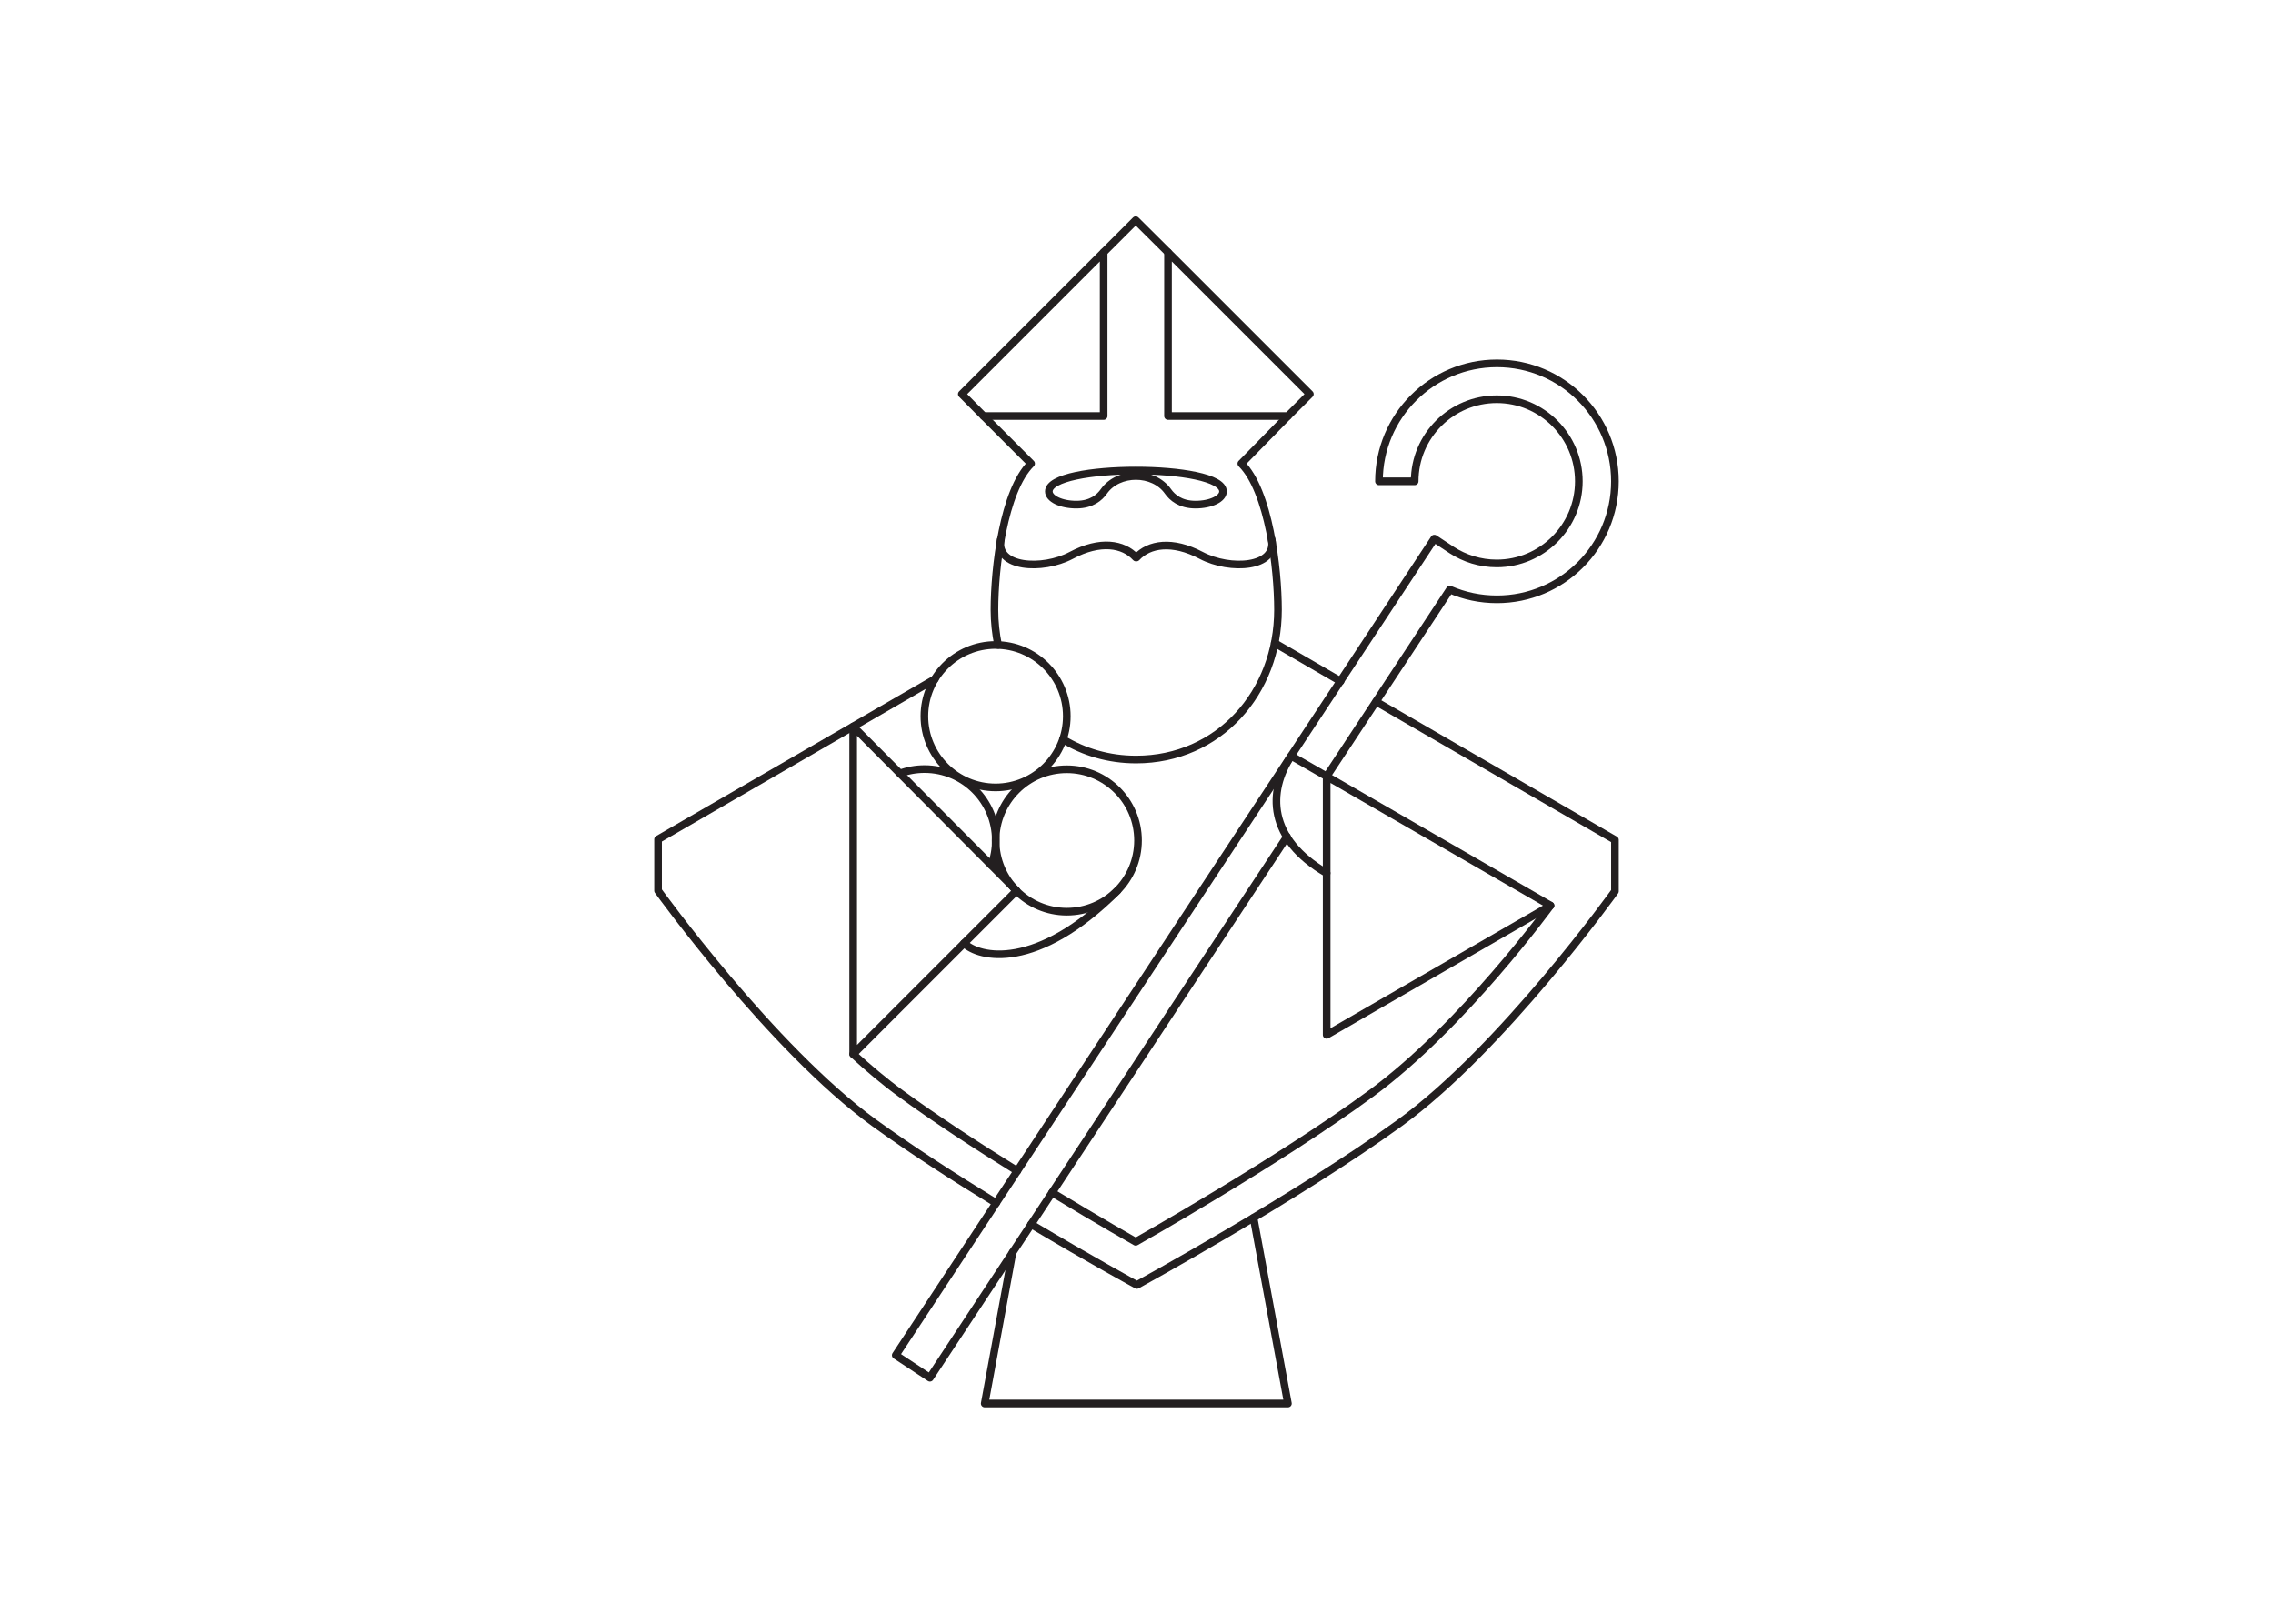 <?xml version="1.0" encoding="utf-8"?>
<!-- Generator: Adobe Illustrator 26.3.1, SVG Export Plug-In . SVG Version: 6.00 Build 0)  -->
<svg version="1.1" id="Layer_1" xmlns="http://www.w3.org/2000/svg" xmlns:xlink="http://www.w3.org/1999/xlink" x="0px" y="0px"
	 viewBox="0 0 1190.6 850.4" style="enable-background:new 0 0 1190.6 850.4;" xml:space="preserve">
<style type="text/css">
	.st0{fill:none;stroke:#231F20;stroke-width:4;stroke-linecap:round;stroke-linejoin:round;stroke-miterlimit:10;}
	.st1{fill:none;stroke:#231F20;stroke-width:4;stroke-miterlimit:10;}
</style>
<line class="st0" x1="702.2" y1="356.8" x2="667.7" y2="336.8"/>
<path class="st0" d="M540.1,641.2c31,18.5,55.4,31.8,55.4,31.8s84-46,137.7-84.9s112.7-121.3,112.7-121.3v-26.9l-125.1-72.4"/>
<path class="st0" d="M489.7,355.7l-145,83.9v26.9c0,0,59.6,82.7,113.2,121.6c19.2,13.9,42.2,28.7,63.9,42"/>
<polyline class="st0" points="530.4,655.9 515.8,735.1 674.6,735.1 656.6,637.8 "/>
<path class="st0" d="M556.8,387.2c11,6.7,24,10.6,38.3,10.6c43.3,0,74.3-35.1,74.3-78.4c0-21.8-4.8-62.3-19.2-76.6l24.4-24.9"/>
<path class="st0" d="M515.2,217.9l24.9,24.9c-14.4,14.2-19.2,54.7-19.2,76.6c0,6.4,0.7,12.5,1.9,18.4"/>
<path class="st1" d="M611.8,257.4c2.2,3.1,6.4,6.9,14.4,6.9s14.4-3.1,14.4-6.9c0-14.6-91.2-14.6-91.2,0c0,3.8,6.4,6.9,14.4,6.9
	s12.2-3.8,14.4-6.9C585.8,246.6,604.2,246.6,611.8,257.4z"/>
<path class="st0" d="M666.1,282.6c2.8,14.7-21.7,16.3-36.9,8.3c-15.2-8-27.3-6-33.9,1.1h-0.3c-6.6-7.2-18.7-9.2-33.9-1.1
	c-15.2,8-39.7,6.4-36.9-8.3"/>
<path class="st0" d="M471.4,405.1c4-1.5,8.3-2.3,12.9-2.3c20.6,0,37.3,16.7,37.3,37.3c0,4.6-0.8,9-2.3,13"/>
<circle class="st0" cx="521.5" cy="375.1" r="37.3"/>
<polygon class="st0" points="532.5,466.5 446.9,552.1 446.9,380.5 "/>
<path class="st0" d="M585.4,466.4c-42.5,42.5-72.7,35.2-80.4,27.6"/>
<path class="st0" d="M551.1,624.6c24.9,15.1,43.8,25.8,43.8,25.8s75.2-42.4,123.1-77.6c48-35.1,94.1-98.5,94.1-98.5"/>
<path class="st0" d="M446.9,552.1c8.1,7.4,16.5,14.5,24.9,20.6c18.3,13.4,40.5,27.8,61.1,40.6"/>
<polygon class="st0" points="578.1,132.1 578.1,217.9 515.2,217.9 503.8,206.4 "/>
<polygon class="st0" points="611.8,132.1 611.8,217.9 674.6,217.9 686.1,206.4 "/>
<polyline class="st0" points="578.1,132.1 594.9,115.3 611.8,132.1 "/>
<path class="st0" d="M694.9,406.6l64.5-97.8c7.6,3.3,15.9,5.1,24.7,5.1c34.1,0,61.8-27.6,61.8-61.8c0-34.1-27.6-61.8-61.8-61.8
	c-34.1,0-61.8,27.6-61.8,61.8h18.7c0-23.8,19.3-43,43-43c23.8,0,43,19.3,43,43s-19.3,43-43,43c-8.7,0-16.8-2.6-23.6-7l-9.1-6l-6,9.1
	l0,0L469.2,709.8l17.9,11.8l187-283.4"/>
<polygon class="st0" points="812.2,474.3 694.9,406.6 694.9,542 "/>
<path class="st0" d="M694.9,457.3c-30.9-17.9-31-42.7-18.6-61.4l18.6,10.7"/>
<circle class="st0" cx="558.8" cy="440.2" r="37.3"/>
</svg>

